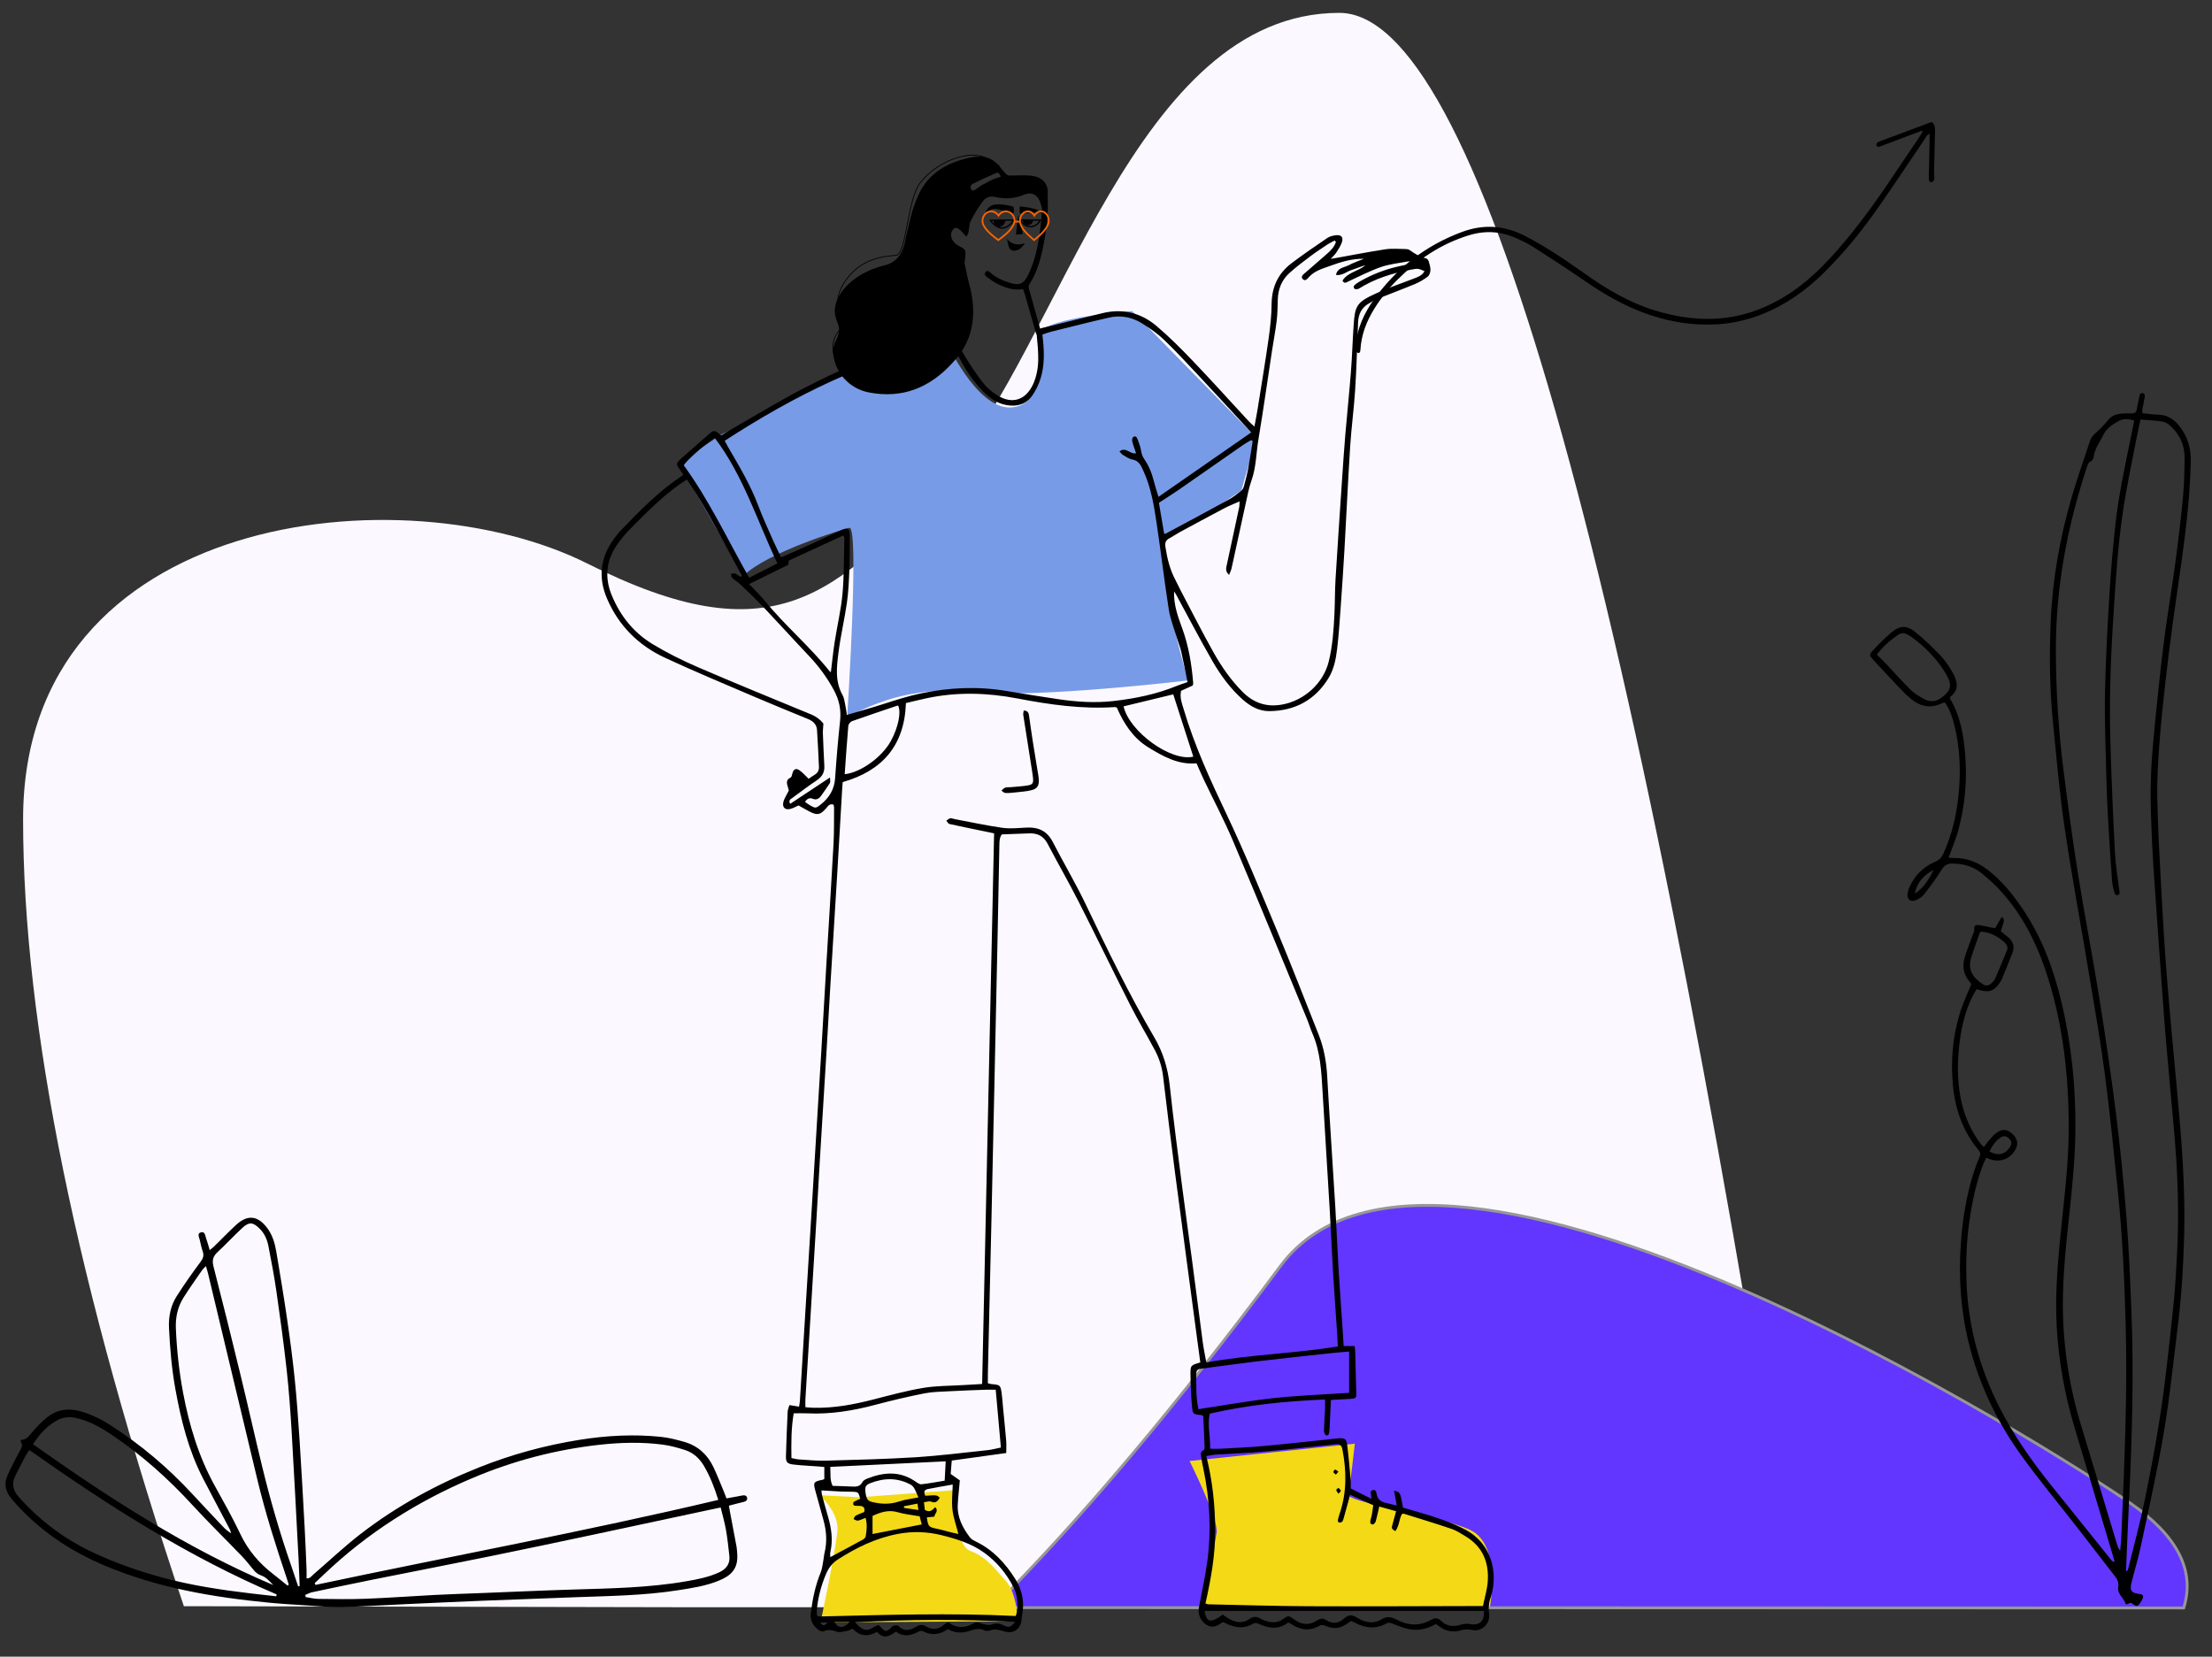 <svg viewBox="192.5 36.704 910 681.637" xmlns="http://www.w3.org/2000/svg" overflow="visible" xmlns:xlink="http://www.w3.org/1999/xlink" width="910px" height="681.637px"><rect x="192.5" y="36.704" width="910" height="681.637" fill="#333333" stroke="none"/><g id="Master/Scenes/Hero" stroke="none" stroke-width="1" fill="none" fill-rule="evenodd"><path d="M470.106,697.986 L931,697.986 C862.04,260.662 799.541,42 743.503,42 C659.447,42 628.675,178.155 582.567,230.738 C536.459,283.322 509.651,306.539 434.263,268.639 C358.876,230.738 202,246.81 202,373.82 C202,458.494 224.046,566.411 268.139,697.572 L470.106,697.986 Z" id="Background" fill="#FBF9FF"/><g id="Rock" transform="translate(540, 318) scale(1.172 1.173)"><g id="Rock/Purple" stroke="none" stroke-width="1" fill="none" fill-rule="evenodd"><path d="M52,324.087 C82.856,293.173 116.523,253.221 153,204.231 C207.716,130.746 426.452,270.234 451.297,287.463 C467.861,298.95 474.103,311.198 470.023,324.208 L52,324.087 Z" id="Path-8" stroke="#979797" fill="#6236FF"/></g></g><g id="Plant" transform="translate(223, 278) scale(1.176 1.17)" fill="#000"><g id="Plant/Foliage Short" stroke="none" stroke-width="1" fill="none" fill-rule="evenodd"><path d="M-14.373,301.669 C12.367,320.679 39.554,338.381 69.677,351.182 C68.42,349.899 67.156,348.409 65.566,347.861 C64.213,347.396 63.435,346.676 62.633,345.684 C61.334,344.074 60.046,342.442 58.617,340.95 C52.873,334.947 46.932,329.126 41.335,322.99 C32.89,313.731 23.635,305.433 13.26,298.41 C9.283,295.719 5.131,293.318 0.323,292.35 C-1.969,291.888 -4.134,292.189 -6.156,293.352 C-9.557,295.308 -12.126,298.092 -14.373,301.669 M70.712,355.126 C70.756,354.907 70.801,354.688 70.845,354.469 C39.91,341.23 11.806,323.176 -15.641,303.695 C-16.126,304.406 -16.579,304.951 -16.903,305.565 C-18.095,307.825 -19.227,310.117 -20.413,312.381 C-21.93,315.277 -21.552,317.768 -19.326,320.262 C-11.933,328.55 -3.261,335.103 6.781,339.803 C14.39,343.363 22.289,346.171 30.388,348.409 C40.733,351.27 51.31,352.864 61.943,354.133 C64.864,354.481 67.789,354.796 70.712,355.126 M74.685,351.398 C74.813,351.267 74.94,351.135 75.067,351.003 C74.858,350.327 74.664,349.648 74.44,348.978 C70.581,337.472 66.917,325.906 64.096,314.095 C58.329,289.954 52.604,265.803 46.856,241.657 C46.665,240.856 46.41,240.071 46.107,239.006 C45.473,239.68 45.043,240.033 44.74,240.474 C42.577,243.633 40.358,246.759 38.316,249.995 C36.217,253.325 35.418,256.999 35.588,260.971 C35.913,268.566 36.718,276.095 38.115,283.565 C40.257,295.01 43.565,306.046 49.221,316.306 C52.304,321.899 55.43,327.486 58.153,333.257 C60.854,338.978 64.754,343.556 69.694,347.371 C71.386,348.677 73.023,350.054 74.685,351.398 M78.357,351.625 C78.534,351.598 78.711,351.57 78.887,351.543 C78.762,348.358 78.674,345.172 78.506,341.989 C77.726,327.142 76.981,312.292 76.103,297.45 C75.669,290.112 75.149,282.771 74.347,275.466 C73.334,266.256 72.071,257.071 70.762,247.898 C70.006,242.605 69,237.345 67.992,232.092 C67.536,229.72 66.608,227.498 64.817,225.754 C62.542,223.538 61.2,223.392 58.86,225.559 C55.871,228.325 53.118,231.347 50.135,234.12 C48.541,235.604 48.205,237.027 48.757,239.178 C51.992,251.79 55.104,264.436 58.158,277.094 C60.762,287.882 63.169,298.718 65.775,309.506 C68.648,321.387 72.032,333.124 76.041,344.678 C76.841,346.983 77.587,349.309 78.357,351.625 M80.869,354.643 C80.91,354.896 80.95,355.149 80.99,355.403 C82.458,355.628 83.924,356.028 85.395,356.045 C90.983,356.106 96.58,356.205 102.163,355.987 C110.222,355.674 118.268,355.062 126.323,354.646 C131.829,354.361 137.341,354.196 142.85,353.979 C153.309,353.566 163.765,353.081 174.227,352.761 C187.643,352.35 201.07,352.145 214.342,349.814 C218.192,349.137 222.025,348.384 225.618,346.713 C228.152,345.535 229.53,343.727 229.206,340.87 C228.864,337.857 228.569,334.831 228.044,331.848 C227.578,329.202 226.823,326.607 226.176,323.907 C225.523,324.034 225.144,324.101 224.767,324.182 C210.798,327.187 196.834,330.215 182.86,333.192 C170.37,335.855 157.881,338.518 145.37,341.078 C131.85,343.845 118.3,346.473 104.772,349.202 C97.574,350.654 90.392,352.18 83.211,353.713 C82.401,353.886 81.648,354.326 80.869,354.643 M84.15,350.499 C84.239,350.708 84.327,350.916 84.415,351.125 C131.342,341.112 178.538,332.373 225.338,321.226 C224.023,316.974 222.504,313.037 220.372,309.36 C218.839,306.715 216.692,304.664 213.775,303.714 C211.209,302.878 208.564,302.139 205.896,301.79 C198.49,300.821 191.045,301.025 183.646,301.856 C168.31,303.579 153.519,307.51 139.327,313.552 C120.036,321.763 102.593,332.856 87.42,347.404 C86.337,348.443 85.24,349.468 84.15,350.499 M228.211,320.696 C229.797,320.409 231.123,320.171 232.448,319.926 C232.841,319.854 233.228,319.738 233.622,319.684 C234.352,319.583 235.137,319.492 235.394,320.424 C235.648,321.352 234.987,321.718 234.251,321.93 C233.484,322.15 232.698,322.305 231.924,322.503 C231.014,322.735 230.107,322.983 229.058,323.262 C229.191,324.057 229.285,324.666 229.399,325.273 C230.18,329.429 230.971,333.584 231.738,337.743 C231.855,338.369 231.857,339.015 231.923,339.65 C232.554,345.708 229.496,347.975 225.552,349.614 C220.939,351.531 216.023,352.254 211.131,353.018 C199.329,354.861 187.412,355.015 175.513,355.447 C164.568,355.846 153.623,356.249 142.68,356.695 C133.733,357.059 124.79,357.481 115.847,357.892 C108.421,358.233 101,358.728 93.572,358.901 C89.596,358.994 85.604,358.589 81.623,358.343 C77.159,358.065 72.69,357.808 68.239,357.377 C48.69,355.482 29.473,352.199 11.19,344.537 C-1.265,339.317 -12.145,332.026 -21.054,321.852 C-21.631,321.191 -22.185,320.502 -22.681,319.779 C-24.268,317.466 -24.377,314.958 -23.255,312.482 C-21.936,309.576 -20.495,306.718 -18.943,303.929 C-18.271,302.722 -17.88,301.687 -18.786,300.585 C-18.618,300.331 -18.531,300.086 -18.444,300.085 C-16.628,300.076 -15.815,298.756 -14.787,297.547 C-13.241,295.731 -11.581,293.971 -9.757,292.441 C-6.262,289.512 -2.243,288.828 2.171,290.056 C5.993,291.118 9.472,292.882 12.769,295.004 C23.38,301.832 32.901,309.958 41.439,319.248 C44.899,323.015 48.404,326.74 51.906,330.468 C52.773,331.391 53.705,332.25 54.926,332.973 C54.775,332.514 54.687,332.023 54.466,331.6 C51.324,325.579 48.113,319.594 45.022,313.548 C39.985,303.698 37.369,293.094 35.422,282.285 C34.145,275.193 33.536,268.037 33.188,260.851 C32.992,256.835 33.729,252.985 35.871,249.597 C38.471,245.486 41.279,241.498 44.169,237.584 C45.068,236.366 45.5,235.365 45.002,233.909 C44.539,232.555 44.248,231.138 43.929,229.737 C43.713,228.794 42.933,227.481 44.409,227.121 C45.831,226.774 45.832,228.339 46.164,229.233 C46.632,230.497 46.954,231.814 47.422,233.387 C48.059,232.857 48.55,232.505 48.977,232.086 C51.541,229.565 54.025,226.958 56.661,224.515 C60.668,220.801 64.292,221.221 67.565,225.642 C69.376,228.087 70.21,230.941 70.705,233.857 C72.055,241.81 73.355,249.772 74.516,257.753 C75.515,264.629 76.432,271.523 77.137,278.433 C77.867,285.584 78.379,292.762 78.844,299.937 C79.511,310.224 80.067,320.519 80.632,330.812 C80.903,335.76 81.092,340.713 81.3,345.665 C81.343,346.689 81.306,347.715 81.306,348.84 C82.614,348.869 83.057,348.004 83.672,347.472 C89.232,342.666 94.566,337.571 100.369,333.079 C112.947,323.342 126.804,315.758 141.564,309.833 C152.949,305.263 164.72,302.038 176.823,300.097 C186.245,298.586 195.744,298.069 205.259,299.055 C208.017,299.34 210.756,300.054 213.432,300.821 C218.152,302.175 221.532,305.246 223.619,309.65 C224.951,312.46 226.063,315.374 227.264,318.245 C227.569,318.977 227.836,319.724 228.211,320.696" id="Fill-1" fill="#000"/></g></g><g id="Plant" transform="translate(976, 278) scale(1.176 1.17)" fill="#000"><g id="Plant/Foliage Mid 2" stroke="none" stroke-width="1" fill="none" fill-rule="evenodd"><path d="M10.219,99.665 C6.739,101.476 4.327,104.103 3.618,108.03 C6.746,105.976 8.559,102.878 10.219,99.665 M29.73,198.687 C32.53,200.34 35.129,199.789 36.737,197.373 C37.646,196.007 37.612,195.164 36.61,194.185 C35.519,193.119 34.552,193.043 33.221,194.07 C31.688,195.253 30.601,196.801 29.73,198.687 M26.673,121.373 C26.487,121.654 26.312,121.829 26.238,122.04 C25.267,124.823 24.224,127.586 23.367,130.405 C22.012,134.868 23.882,137.507 27.388,139.869 C28.361,140.525 29.403,140.43 30.262,139.662 C30.846,139.141 31.44,138.519 31.745,137.817 C33.148,134.611 34.446,131.359 35.788,128.127 C36.249,127.019 35.95,126.084 35.124,125.306 C32.741,123.061 29.99,121.614 26.673,121.373 M-9.681,23.958 C-8.442,25.206 -7.299,26.305 -6.214,27.459 C-3.423,30.43 -0.755,33.524 2.161,36.365 C3.561,37.728 5.327,38.794 7.08,39.697 C8.962,40.667 10.973,40.539 12.762,39.247 C16.307,36.685 16.787,34.684 14.59,30.894 C11.535,25.629 7.318,21.399 2.483,17.76 C1.977,17.379 1.387,17.108 0.826,16.802 C-0.186,16.249 -1.234,16.321 -2.136,16.94 C-4.967,18.884 -7.533,21.119 -9.681,23.958 M77.501,346.227 C77.617,346.236 77.734,346.246 77.85,346.255 C77.987,345.98 78.182,345.72 78.252,345.429 C80.232,337.28 82.448,329.179 84.113,320.966 C86.939,307.03 89.48,293.033 91.184,278.906 C92.303,269.629 93.341,260.339 94.244,251.037 C94.792,245.394 95.082,239.721 95.366,234.056 C95.933,222.783 95.725,211.508 94.985,200.254 C94.439,191.963 93.57,183.693 92.853,175.413 C92.143,167.213 91.363,159.017 90.756,150.809 C89.486,133.595 88.275,116.376 87.114,99.155 C86.705,93.094 86.455,87.02 86.243,80.949 C85.955,72.713 86.13,64.478 86.861,56.269 C87.512,48.948 88.238,41.634 89.019,34.327 C89.673,28.211 90.368,22.098 91.201,16.005 C92.315,7.852 93.667,-0.269 94.752,-8.425 C95.764,-16.025 96.687,-23.644 97.405,-31.276 C97.845,-35.962 97.962,-40.69 97.974,-45.4 C97.985,-49.565 96.38,-53.213 93.377,-56.128 C92.548,-56.934 91.449,-57.749 90.363,-57.945 C87.87,-58.396 85.31,-58.468 82.562,-58.712 C82.125,-56.687 81.703,-54.917 81.365,-53.132 C79.7,-44.343 77.795,-35.589 76.468,-26.748 C74.534,-13.862 73.798,-0.844 72.97,12.155 C72.06,26.445 71.621,40.752 72.033,55.065 C72.402,67.849 72.952,80.629 73.605,93.401 C73.836,97.936 74.581,102.445 75.153,106.958 C75.24,107.645 75.448,108.3 74.615,108.51 C73.778,108.721 73.505,107.995 73.357,107.378 C73.058,106.139 72.711,104.889 72.62,103.626 C72.126,96.774 71.655,89.921 71.273,83.062 C70.966,77.557 70.719,72.044 70.587,66.531 C70.354,56.786 69.946,47.032 70.132,37.292 C70.355,25.71 71.014,14.131 71.703,2.563 C72.183,-5.488 72.888,-13.534 73.753,-21.555 C74.859,-31.811 77.027,-41.897 79.087,-51.993 C79.515,-54.088 79.93,-56.187 80.364,-58.353 C78.511,-58.911 76.64,-59.1 75.264,-58.363 C73.048,-57.179 70.746,-55.749 69.59,-53.362 C68.357,-50.817 66.54,-48.514 66.179,-45.564 C66.112,-45.012 65.702,-44.243 65.249,-44.052 C64.257,-43.632 64.079,-42.822 63.809,-42 C56.995,-21.288 52.99,-0.094 52.955,21.766 C52.933,36.01 53.827,50.212 55.589,64.341 C57.13,76.704 58.782,89.061 60.73,101.366 C63.015,115.799 65.825,130.149 68.124,144.58 C70.298,158.226 72.302,171.903 74.01,185.613 C75.502,197.583 76.678,209.601 77.622,221.626 C78.467,232.381 78.903,243.171 79.345,253.952 C80.301,277.223 79.582,300.477 78.45,323.724 C78.085,331.222 77.815,338.726 77.501,346.227 M83.197,-60.931 C85.133,-60.74 87.021,-60.455 88.917,-60.392 C91.964,-60.288 94.196,-58.83 96.044,-56.544 C99.053,-52.821 100.283,-48.485 100.147,-43.811 C99.992,-38.543 99.693,-33.27 99.203,-28.023 C98.632,-21.901 97.855,-15.796 97.043,-9.7 C96.084,-2.497 94.944,4.683 93.976,11.886 C93.019,19.009 92.108,26.14 91.31,33.282 C90.51,40.429 89.734,47.583 89.211,54.754 C88.74,61.204 88.306,67.686 88.431,74.144 C88.638,84.848 89.228,95.546 89.802,106.239 C90.359,116.612 90.968,126.986 91.792,137.341 C92.869,150.881 94.153,164.405 95.4,177.933 C96.935,194.575 98.247,211.228 97.831,227.963 C97.57,238.513 96.951,249.042 95.667,259.523 C94.501,269.04 93.468,278.574 92.159,288.07 C91.233,294.794 90.084,301.494 88.782,308.155 C86.823,318.185 84.698,328.184 82.528,338.17 C81.629,342.302 80.386,346.356 79.38,350.467 C78.724,353.145 79.385,353.967 82.223,354.325 C83.457,354.481 83.739,354.926 83.265,356.055 C83.081,356.493 82.825,356.908 82.559,357.306 C81.573,358.772 81.215,358.821 79.723,357.756 C79.532,357.619 79.327,357.501 79.151,357.388 C78.616,357.608 78.12,357.812 77.711,357.981 C77.51,357.874 77.394,357.851 77.377,357.797 C76.732,355.717 74.366,354.341 74.754,351.896 C74.98,350.478 74.613,349.381 73.812,348.337 C69.335,342.503 64.86,336.669 60.359,330.855 C53.948,322.576 47.277,314.486 41.148,306.005 C32.46,293.983 26.127,280.76 22.534,266.305 C19.657,254.727 18.866,242.987 19.703,231.099 C20.295,222.695 21.599,214.434 24.11,206.385 C24.728,204.405 25.448,202.449 26.269,200.546 C26.687,199.576 26.512,198.965 25.874,198.193 C20.332,191.499 17.666,183.679 16.903,175.112 C16.142,166.576 16.886,158.173 19.372,149.983 C20.386,146.644 21.928,143.465 23.365,139.876 C23.305,139.789 23.041,139.311 22.697,138.901 C20.485,136.262 20.148,133.264 21.156,130.104 C22.004,127.442 23.047,124.843 23.992,122.211 C24.176,121.701 24.505,121.137 24.422,120.657 C24.168,119.188 25.003,118.936 26.081,119.094 C27.579,119.311 29.053,119.69 30.539,119.986 C30.921,120.061 31.314,120.081 31.737,120.131 C32.505,118.794 33.239,117.52 33.998,116.199 C35.058,117.166 35.058,117.166 33.659,121.233 C34.531,121.947 35.472,122.668 36.358,123.451 C37.947,124.855 38.58,126.627 37.832,128.639 C36.636,131.853 35.298,135.016 34.013,138.197 C33.924,138.418 33.788,138.621 33.663,138.826 C31.491,142.395 29.449,143.111 25.234,141.613 C24.688,142.588 24.06,143.579 23.557,144.631 C21.293,149.365 20.062,154.41 19.375,159.575 C18.454,166.501 18.32,173.439 19.718,180.337 C20.779,185.567 22.764,190.417 25.783,194.829 C26.145,195.356 26.538,195.862 26.945,196.354 C27.142,196.595 27.404,196.782 27.795,197.136 C28.302,196.449 28.727,195.804 29.222,195.218 C29.995,194.306 30.732,193.336 31.633,192.563 C33.884,190.632 35.788,190.678 37.8,192.565 C39.772,194.416 39.956,196.476 38.357,198.776 C36.48,201.477 33.246,202.543 30.126,201.485 C29.679,201.334 29.239,201.162 28.568,200.917 C28.192,201.742 27.796,202.501 27.491,203.296 C24.985,209.825 23.633,216.636 22.657,223.528 C21.726,230.113 21.474,236.74 21.648,243.386 C22.11,260.995 26.875,277.403 35.389,292.775 C39.936,300.983 45.343,308.602 51.179,315.927 C58.203,324.743 65.257,333.536 72.302,342.337 C72.542,342.638 72.815,342.913 73.468,343.064 C73.228,342.137 73.015,341.201 72.742,340.284 C68.347,325.506 63.959,310.727 59.539,295.956 C56.066,284.348 53.935,272.524 53.252,260.406 C52.719,250.946 53.315,241.554 54.176,232.158 C55.467,218.076 57.498,204.047 57.458,189.867 C57.409,172.443 55.548,155.246 50.463,138.508 C47.063,127.313 42.176,116.853 34.424,107.956 C32.181,105.382 29.635,103.024 26.993,100.854 C24.069,98.452 20.533,97.464 16.723,97.447 C14.941,97.439 13.87,98.129 12.906,99.71 C11.08,102.696 8.981,105.527 6.831,108.296 C6.136,109.191 5.009,109.886 3.937,110.327 C2.14,111.066 0.893,110.088 1.057,108.175 C1.131,107.319 1.395,106.441 1.753,105.657 C3.626,101.561 6.648,98.543 10.774,96.786 C12.162,96.195 12.952,95.361 13.544,94.064 C16.426,87.745 18.038,81.093 18.808,74.224 C19.767,65.656 19.517,57.142 17.427,48.74 C16.734,45.956 15.858,43.227 14.128,40.776 C13.724,40.891 13.411,40.93 13.146,41.062 C9.25,43.004 5.648,42.272 2.41,39.661 C0.615,38.214 -0.972,36.497 -2.565,34.818 C-5.371,31.861 -8.111,28.843 -10.876,25.848 C-12.286,24.32 -12.417,23.953 -11,22.427 C-8.94,20.21 -6.791,18.051 -4.483,16.1 C-1.655,13.708 0.771,13.602 3.748,16.01 C6.841,18.511 9.725,21.302 12.475,24.181 C14.112,25.895 15.485,27.926 16.674,29.989 C18.461,33.091 19.359,36.297 15.978,38.856 C15.978,39.243 15.918,39.434 15.987,39.549 C19.532,45.565 20.658,52.22 21.218,59.044 C21.97,68.22 21.153,77.245 18.718,86.111 C18.085,88.416 17.156,90.639 16.352,92.895 C16.088,93.635 15.792,94.362 15.415,95.345 C16.196,95.409 16.788,95.51 17.379,95.499 C21.816,95.421 25.673,96.991 29.118,99.663 C34.042,103.482 37.874,108.282 41.333,113.41 C48.183,123.565 52.262,134.882 55.027,146.695 C58.486,161.471 59.95,176.49 59.773,191.654 C59.664,200.931 58.779,210.16 57.805,219.386 C56.622,230.591 55.333,241.799 55.397,253.095 C55.478,267.497 57.682,281.577 61.865,295.36 C66.063,309.195 70.198,323.049 74.365,336.894 C74.587,337.634 74.836,338.367 75.452,339.058 C75.585,337.347 75.771,335.639 75.844,333.926 C76.913,308.841 78.064,283.757 77.345,258.639 C76.907,243.375 76.225,228.12 74.656,212.925 C73.237,199.177 71.889,185.415 70.109,171.711 C68.608,160.151 66.592,148.655 64.695,137.149 C61.823,119.73 58.591,102.367 56.02,84.905 C54.217,72.663 53.181,60.305 51.946,47.984 C50.763,36.192 50.658,24.357 51.129,12.524 C51.724,-2.399 54.342,-17.011 58.469,-31.339 C60.39,-38.011 62.738,-44.56 64.883,-51.167 C65.237,-52.257 65.852,-53.072 66.742,-53.854 C68.355,-55.268 69.864,-56.838 71.206,-58.512 C72.489,-60.111 74.14,-60.642 76.016,-60.788 C77.21,-60.881 78.413,-60.88 79.613,-60.866 C80.581,-60.856 81.063,-61.283 81.232,-62.234 C81.496,-63.728 81.847,-65.205 82.15,-66.69 C82.28,-67.328 82.371,-68.099 83.225,-67.99 C84.249,-67.86 84.083,-66.964 83.977,-66.282 C83.768,-64.941 83.446,-63.619 83.206,-62.283 C83.139,-61.908 83.197,-61.511 83.197,-60.931" id="Fill-1" fill="#000"/></g></g><g id="Object" transform="translate(729, 44) scale(1 1)" fill="#000"><g id="Object/Arrow Up" stroke="none" stroke-width="1" fill="none" fill-rule="evenodd"><path d="M254.15,46.498 C252.603,47.072 251.054,47.642 249.509,48.223 C245.398,49.769 241.289,51.32 237.179,52.871 C236.956,52.955 236.727,53.145 236.518,53.124 C236.156,53.086 235.559,52.99 235.504,52.795 C235.395,52.403 235.45,51.823 235.688,51.516 C235.952,51.175 236.479,51.004 236.921,50.838 C243.872,48.224 250.826,45.621 257.782,43.024 C257.918,42.974 258.089,43.018 258.389,43.018 C259.538,43.998 259.575,45.441 259.546,46.864 C259.428,52.538 259.265,58.21 259.144,63.884 C259.128,64.676 259.379,65.492 259.259,66.258 C259.178,66.769 258.741,67.499 258.315,67.622 C257.438,67.875 257.06,67.173 257.004,66.358 C256.971,65.881 256.977,65.399 256.988,64.92 C257.097,60.206 257.215,55.492 257.321,50.777 C257.342,49.838 257.325,48.897 257.325,47.758 C256.19,48.097 255.935,49.009 255.485,49.672 C249.061,59.125 242.774,68.673 236.22,78.035 C229.52,87.607 222.191,96.691 213.853,104.917 C206.378,112.293 197.95,118.246 188.118,122.108 C178.626,125.837 168.811,126.946 158.703,125.898 C143.005,124.272 129.296,117.769 116.47,108.951 C109.165,103.93 101.72,99.105 94.267,94.304 C92.13,92.927 89.779,91.855 87.461,90.787 C81.099,87.855 74.553,87.444 67.84,89.5 C56.332,93.024 46.678,99.522 38.238,107.949 C34.664,111.519 31.532,115.455 28.863,119.756 C25.653,124.93 23.533,130.464 23.161,136.593 C23.119,137.273 23.006,138.05 22.213,137.928 C21.764,137.858 21.215,137.162 21.081,136.65 C20.906,135.991 21.058,135.229 21.142,134.521 C21.947,127.684 24.672,121.6 28.634,116.062 C37.91,103.102 49.939,93.713 64.935,88.145 C73.862,84.83 82.449,85.429 90.88,89.776 C99.573,94.261 107.624,99.744 115.585,105.382 C124.358,111.597 133.532,117.066 143.878,120.305 C153.599,123.349 163.503,124.722 173.675,123.422 C182.541,122.288 190.651,119.085 198.224,114.405 C205.922,109.647 212.36,103.455 218.353,96.765 C228.673,85.243 237.42,72.543 245.952,59.686 C248.338,56.092 250.78,52.534 253.186,48.953 C253.628,48.296 254.02,47.606 254.435,46.932 C254.34,46.787 254.245,46.643 254.15,46.498" id="Fill-1" fill="#000"/></g></g><g transform="translate(440, 103) scale(1.271 1.269)" id="Master/Character/Standing Pose"><g id="Master/Character/Standing Pose" stroke="none" stroke-width="1" fill="none" fill-rule="evenodd"><g id="Standing Body" transform="translate(0, 23) scale(1 1)"><g id="Standing Body/Pointing Color" stroke="none" stroke-width="1" fill="none" fill-rule="evenodd"><g id="Group-18"><g id="Group-7" transform="translate(24, 25.347)"><path d="M87.29,9.591 C87.29,9.591 51.519,19.137 43.337,25.277 C33.303,32.806 15.134,40.038 15.134,40.038 L0.835,49.577 C0.835,49.577 13.284,70.595 21.776,86.232 C29.459,78.398 54.987,70.754 56.202,70.546 C59.454,69.986 55.569,130.542 55.569,130.542 C55.254,134.421 67.994,120.593 97.908,123.782 C117.23,125.842 165.93,120.012 165.93,120.012 C165.93,120.012 163.704,114.03 159.903,96.433 C159.849,96.179 156.078,75.162 158.069,72.403 C165.434,72.857 174.148,64.049 183.08,58.486 C185.975,47.275 188.579,41.993 188.579,41.993 L147.718,0.27 C147.718,0.27 120.075,2.112 117.26,7.743 C119.441,14.085 119.316,31.269 108.237,31.533 C97.158,31.799 87.29,9.591 87.29,9.591" id="Fill-1" fill="#779BE7"/><path d="M166.305,373.114 C166.305,373.114 175.846,392.231 175.055,396.455 C174.264,400.678 170.323,420.387 170.323,420.387 L263.519,420.387 C263.519,420.387 267.457,400.202 257.039,395.415 C246.622,390.629 217.183,386.533 217.703,383.999 C218.225,381.465 219.801,367.495 219.801,367.495 L166.305,373.114 Z" id="Fill-3" fill="#F4D916"/><path d="M46.853,425.444 C46.853,425.444 51.29,404.809 52.289,396.173 C53.054,389.547 46.444,384.189 46.444,384.189 L59.362,384.87 L90.991,382.506 C90.991,382.506 89.605,399.995 95.319,402.249 C101.033,404.504 103.328,408.241 106.581,411.701 C110.641,416.017 110.641,425.063 110.641,425.063 L46.853,425.444 Z" id="Fill-5" fill="#F4D916"/></g><g id="Group-17" transform="translate(0, 0.347)" fill="#000"><path d="M70.743,450.494 C71.822,451.669 71.822,451.669 73.147,450.494 L70.743,450.494 Z M75.406,450.349 C76.558,452.458 78.355,452.422 80.225,450.349 L75.406,450.349 Z M97.871,412.778 C97.868,412.959 97.864,413.139 97.861,413.318 C99.326,413.534 100.793,413.749 102.537,414.005 C102.415,413.128 102.338,412.585 102.246,411.924 C100.638,412.238 99.254,412.509 97.871,412.778 L97.871,412.778 Z M102.936,416.043 C100.409,415.589 98.079,415.374 95.877,414.725 C92.859,413.838 90.263,414.719 87.692,415.92 L87.692,421.783 C93.022,420.744 98.237,419.728 103.626,418.679 C103.436,417.958 103.201,417.056 102.936,416.043 L102.936,416.043 Z M133.823,450.272 C116.385,449.386 99.257,449.477 82.028,450.401 C82.864,451.344 83.719,452.187 84.745,452.658 C86.63,453.521 87.941,451.597 89.704,451.313 C90.043,451.667 90.358,452.015 90.692,452.343 C91.791,453.417 92.184,453.451 93.323,452.537 C93.695,452.237 93.972,451.714 94.38,451.59 C94.922,451.426 95.817,451.301 96.102,451.598 C98.046,453.632 100.007,452.949 101.957,451.762 C103.044,451.098 103.936,451.134 105.056,451.768 C107.043,452.893 109.016,452.782 110.805,451.185 C111.197,450.835 111.722,450.632 112.181,450.362 C114.876,452.436 117.597,452.339 120.326,450.783 C121.201,450.285 121.889,450.455 122.787,450.752 C123.877,451.112 125.227,451.46 126.234,451.122 C127.758,450.611 128.924,450.763 130.302,451.47 C131.845,452.262 132.564,451.936 133.823,450.272 L133.823,450.272 Z M102.543,409.925 C101.984,408.676 101.653,407.785 101.194,406.968 C100.938,406.513 100.532,406.059 100.082,405.81 C95.784,403.437 91.35,403.579 86.909,405.319 C85.404,405.909 85.174,406.621 85.424,408.415 C85.728,410.584 86.177,411.096 87.825,411.47 C90.677,412.119 93.454,412.19 96.299,411.235 C98.239,410.585 100.326,410.373 102.543,409.925 L102.543,409.925 Z M113.647,405.741 C110.969,406.223 108.249,406.668 105.549,407.219 C104.206,407.492 104.335,408.413 104.74,409.383 C108.501,409.144 108.501,409.144 109.456,410.04 C108.79,411.08 108.172,411.957 106.629,411.287 C106.067,411.044 105.258,411.376 104.341,411.468 C104.451,412.473 104.541,413.303 104.612,413.939 C106.213,414.992 107.097,413.992 107.99,413.064 C109.21,414.439 107.743,415.144 107.719,416.135 C107.191,416.193 106.802,416.238 106.413,416.278 C106.031,416.317 105.65,416.351 105.263,416.388 C105.672,419.36 105.882,419.546 108.46,420.069 C110.017,420.386 111.544,420.857 113.091,421.241 C113.913,421.445 114.746,421.612 115.486,421.776 C114.788,419.038 113.847,416.476 113.547,413.843 C113.248,411.202 113.588,408.488 113.647,405.741 L113.647,405.741 Z M111.374,398.22 C98.817,398.825 86.507,399.42 74.013,400.022 C74.168,402.167 73.79,404.15 74.766,406.177 C76.853,406.247 78.921,406.282 80.986,406.397 C82.394,406.475 83.642,406.438 84.427,404.938 C84.689,404.435 85.371,404.055 85.945,403.826 C91.334,401.684 96.621,401.266 101.665,404.828 C102.222,405.221 102.95,405.723 103.54,405.656 C106.047,405.375 108.531,404.899 111.04,404.491 C111.159,402.251 111.26,400.35 111.374,398.22 L111.374,398.22 Z M71.15,407.647 C71.222,408.263 71.219,408.732 71.338,409.169 C71.962,411.478 72.594,413.787 73.264,416.084 C74.377,419.888 74.942,423.716 74.031,427.656 C73.918,428.143 74.016,428.68 74.016,429.287 C77.709,427.305 81.212,425.442 84.686,423.529 C85.05,423.329 85.428,422.853 85.492,422.457 C85.791,420.584 86.034,418.692 85.43,416.535 C84.531,416.88 83.76,417.291 82.939,417.443 C82.523,417.52 82.022,417.132 81.558,416.954 C81.772,416.578 81.892,416.034 82.216,415.858 C83.112,415.368 84.094,415.032 84.995,414.654 C85.325,413.331 84.79,412.742 83.594,412.669 C83.046,412.635 82.489,412.679 81.945,412.609 C81.755,412.585 81.472,412.346 81.448,412.174 C81.41,411.899 81.462,411.442 81.636,411.34 C82.302,410.951 83.034,410.675 83.725,410.362 C83.081,408.167 83.081,408.152 81.272,408.085 C79.995,408.038 78.716,408.071 77.439,408.013 C75.388,407.918 73.341,407.777 71.15,407.647 L71.15,407.647 Z M78.68,175.436 C83.986,174.849 90.796,169.836 93.606,164.69 C96.001,160.307 97.056,155.319 95.956,153.122 C91.001,154.806 86.013,156.466 81.061,158.232 C80.528,158.423 79.897,159.205 79.849,159.76 C79.397,164.906 79.064,170.062 78.68,175.436 L78.68,175.436 Z M168.942,153.435 C170.821,161.668 184.321,171.44 191.517,169.74 C189.341,162.969 187.167,156.198 185.026,149.541 C179.713,150.828 174.327,152.132 168.942,153.435 L168.942,153.435 Z M201.052,447.902 C201.679,448.341 202.232,448.786 202.839,449.14 C205.04,450.429 207.368,450.963 209.588,449.39 C210.916,448.45 211.996,448.443 213.308,449.23 C213.982,449.635 214.763,449.896 215.526,450.114 C217.294,450.621 218.964,450.5 220.541,449.381 C222.328,448.109 222.363,448.157 224.202,449.502 C226.635,451.279 229.036,451.464 231.53,449.83 C232.627,449.112 233.504,449.027 234.583,449.728 C236.601,451.039 238.614,450.766 240.299,449.207 C241.727,447.885 242.886,447.867 244.507,448.908 C246.986,450.498 249.814,451.033 252.451,449.452 C254.25,448.373 255.612,448.642 257.291,449.533 C260.971,451.484 264.767,451.749 268.49,449.603 C269.707,448.901 270.644,448.905 271.68,449.919 C273.522,451.722 275.693,451.955 278.118,451.191 C279.055,450.897 280.156,450.805 281.116,450.979 C284.092,451.521 285.721,450.171 285.616,446.72 L195.173,446.72 C195.719,450.452 197.114,450.808 201.052,447.902 L201.052,447.902 Z M210.743,67.374 C210.55,67.297 210.358,67.219 210.167,67.141 C209.357,67.629 208.514,68.071 207.74,68.61 C200.73,73.491 193.742,78.402 186.724,83.272 C184.707,84.673 182.617,85.971 180.38,87.434 C180.923,90.643 181.501,94.056 182.07,97.402 C182.407,97.429 182.505,97.468 182.564,97.435 C189.31,93.807 196.073,90.207 202.786,86.515 C204.314,85.676 205.712,84.577 207.081,83.485 C207.524,83.131 207.798,82.451 207.953,81.868 C208.469,79.943 208.971,78.009 209.334,76.051 C209.869,73.171 210.279,70.267 210.743,67.374 L210.743,67.374 Z M56.895,107.081 C50.337,93.25 45.877,78.625 36.599,66.366 C32.769,69.015 27.683,73.546 26.584,75.269 C34.855,86.652 40.792,99.415 47.761,111.731 C50.846,110.161 53.681,108.718 56.895,107.081 L56.895,107.081 Z M193.168,381.309 C201.456,380.064 209.457,378.597 217.522,377.724 C225.66,376.844 233.862,376.555 241.948,376.012 L241.948,362.624 C239.74,362.819 237.835,362.955 235.939,363.162 C228.088,364.017 220.232,364.843 212.389,365.779 C206.214,366.516 200.054,367.407 193.887,368.208 C192.921,368.333 192.472,368.817 192.469,369.773 C192.447,373.589 192.355,377.408 193.168,381.309 L193.168,381.309 Z M74.21,142.284 C74.626,138.921 74.948,135.678 75.448,132.462 C76.255,127.263 77.504,122.109 77.972,116.884 C78.51,110.854 78.406,104.768 78.562,98.706 C78.567,98.517 78.368,98.324 78.206,98.026 C72.302,100.754 66.459,103.453 60.554,106.181 C60.52,106.64 60.483,107.167 60.458,107.514 C56.135,109.644 51.977,111.692 47.73,113.786 C49.507,115.664 51.267,117.302 52.767,119.15 C59.349,127.265 67.419,134.011 73.915,142.201 C73.953,142.249 74.056,142.244 74.21,142.284 L74.21,142.284 Z M127.558,374.999 C126.171,374.999 125.222,374.968 124.275,375.004 C120.361,375.153 116.444,375.283 112.532,375.498 C109.82,375.646 107.064,375.668 104.418,376.196 C99.1,377.258 93.811,378.503 88.57,379.898 C81.343,381.824 74.052,383.017 66.549,382.661 C65.136,382.594 63.718,382.651 62.176,382.651 C61.35,387.475 61.361,392.229 61.444,397.167 C62.376,397.338 63.139,397.559 63.913,397.606 C66.782,397.781 69.662,398.083 72.528,398.003 C82.195,397.733 91.873,397.508 101.522,396.902 C109.331,396.413 117.109,395.422 124.894,394.599 C126.361,394.444 127.8,394.035 129.233,393.747 C128.667,387.393 128.13,381.384 127.558,374.999 L127.558,374.999 Z M134.036,448.368 C134.24,447.602 134.537,446.946 134.572,446.276 C134.702,443.773 134.465,441.285 133.308,439.031 C131.012,434.558 127.865,430.744 123.778,427.804 C119.692,424.864 114.969,423.397 110.129,422.186 C105.389,421.002 100.668,420.851 95.888,421.754 C88.779,423.097 82.419,426.199 76.4,430.083 C74.605,431.242 73.385,432.932 72.573,434.891 C71.001,438.68 69.963,442.607 69.645,446.707 C69.606,447.231 69.686,447.765 69.71,448.272 C70.097,448.392 70.32,448.526 70.543,448.521 C91.635,448.038 112.727,447.309 134.036,448.368 L134.036,448.368 Z M71.784,159.002 C71.716,160.253 71.587,161.256 71.621,162.253 C71.746,165.764 71.915,169.273 72.091,172.782 C72.192,174.807 71.385,176.244 69.677,177.389 C66.957,179.21 64.35,181.2 61.712,183.14 C61.193,183.522 60.383,183.837 61.029,185.044 C65.257,182.239 69.397,179.492 73.927,176.488 C73.927,177.448 74.09,177.974 73.897,178.276 C73.004,179.691 72.017,181.05 71.05,182.418 C70.389,183.349 69.531,183.89 68.379,183.408 C67.276,182.949 66.549,183.375 65.808,184.377 C66.395,184.787 66.941,185.239 67.549,185.579 C69.246,186.528 69.371,186.497 70.939,185.245 C73.692,183.05 75.338,180.329 75.582,176.697 C75.999,170.481 76.525,164.269 77.192,158.076 C77.576,154.506 76.864,151.285 75.18,148.169 C73.001,144.133 70.329,140.484 67.177,137.149 C62.234,131.924 57.417,126.58 52.475,121.354 C50.063,118.803 47.514,116.378 44.974,113.95 C44.114,113.128 43.048,112.521 42.169,111.714 C41.911,111.476 41.975,110.89 41.892,110.463 C42.316,110.412 42.804,110.202 43.148,110.344 C43.813,110.616 44.397,111.087 45.014,111.475 C45.144,111.341 45.275,111.206 45.404,111.07 C39.642,100.648 34.453,89.9 27.616,79.896 C26.762,80.454 26.09,80.865 25.445,81.316 C19.386,85.56 14.261,90.848 9.089,96.074 C7.636,97.543 6.316,99.175 5.119,100.861 C1.446,106.033 0.887,111.642 3.293,117.461 C6.024,124.062 10.348,129.518 16.451,133.22 C21.145,136.067 26.11,138.547 31.154,140.727 C43.319,145.989 55.593,150.997 67.844,156.06 C69.531,156.758 70.847,157.808 71.784,159.002 L71.784,159.002 Z M238.458,417.968 C238.398,417.706 238.263,417.463 238.308,417.261 C238.464,416.562 238.649,415.866 238.881,415.189 C241.236,408.334 241.129,401.385 239.781,394.362 C239.534,393.068 238.929,392.55 237.681,392.668 C237.125,392.721 236.571,392.801 236.016,392.858 C228.784,393.61 221.56,394.443 214.317,395.081 C209.143,395.536 203.944,395.714 198.758,396.048 C197.839,396.107 196.929,396.327 195.722,396.519 C197.744,404.556 198.565,412.483 198.606,420.479 C198.648,428.556 197.213,436.472 195.439,444.329 C195.963,444.468 196.189,444.576 196.417,444.581 C207.127,444.804 217.837,445.152 228.547,445.202 C246.38,445.284 264.214,445.173 282.048,445.143 C283.067,445.142 284.087,445.143 285.267,445.143 C285.839,442.311 286.642,439.758 286.822,437.16 C287.252,430.969 285.168,425.845 279.627,422.523 C278.188,421.662 276.762,420.687 275.195,420.155 C270.062,418.407 264.868,416.835 259.692,415.214 C259.5,415.154 259.247,415.286 259.002,415.333 C258.103,417.107 258.175,419.251 256.882,420.856 C255.655,420.013 255.639,420.009 255.941,418.855 C256.317,417.422 256.719,415.995 257.156,414.396 C255.194,413.849 253.534,413.387 251.696,412.875 C251.304,414.601 251.004,416.157 250.57,417.674 C250.45,418.092 249.929,418.698 249.597,418.693 C248.728,418.682 248.722,417.934 248.859,417.269 C248.971,416.723 249.195,416.197 249.292,415.649 C249.482,414.584 249.619,413.508 249.775,412.448 C247.132,411.257 244.75,410.183 242.244,409.055 C242.085,409.7 241.982,410.155 241.859,410.603 C241.292,412.681 240.732,414.762 240.138,416.831 C239.911,417.622 239.575,418.358 238.458,417.968 L238.458,417.968 Z M237.672,2.859 C237.532,2.707 237.393,2.554 237.256,2.401 C236.51,2.807 235.728,3.16 235.024,3.627 C233.161,4.862 231.281,6.084 229.498,7.43 C227.145,9.203 224.774,10.975 222.602,12.957 C220.138,15.205 218.956,18.136 218.862,21.502 C218.798,23.811 218.778,26.134 218.502,28.423 C218.112,31.669 217.487,34.887 216.994,38.121 C215.529,47.747 214.179,57.39 212.579,66.993 C211.846,71.391 211.875,75.922 210.35,80.191 C209.894,81.464 209.543,82.783 209.252,84.104 C207.454,92.294 205.692,100.491 203.897,108.681 C203.76,109.309 203.448,109.9 203.105,110.808 C201.72,109.582 202.171,108.45 202.385,107.437 C203.685,101.269 205.036,95.111 206.351,88.945 C206.469,88.394 206.438,87.812 206.494,86.977 C204.644,87.802 203.081,88.397 201.611,89.173 C196.736,91.744 191.891,94.37 187.048,96.999 C185.925,97.607 184.882,98.363 183.752,98.954 C182.578,99.568 182.292,100.425 182.484,101.705 C183.059,105.516 183.969,109.208 185.814,112.627 C186.345,113.61 186.784,114.642 187.304,115.632 C190.91,122.486 194.391,129.41 198.185,136.159 C200.727,140.682 203.719,144.952 207.399,148.675 C210.888,152.204 214.95,153.729 219.993,152.898 C227.287,151.696 233.611,146.029 235.367,138.851 C236.608,133.772 236.953,128.597 237.201,123.41 C237.38,119.659 237.326,115.894 237.554,112.147 C238.214,101.305 238.953,90.467 239.68,79.629 C240.002,74.849 240.321,70.07 240.722,65.299 C241.292,58.54 242.005,51.793 242.53,45.032 C242.921,40.016 243.061,34.983 243.404,29.964 C243.841,23.537 244.325,22.417 250.726,19.515 C254.716,17.707 258.878,16.274 262.974,14.705 C264.305,14.195 265.618,13.709 266.351,12.322 C264.252,11.409 264.156,11.439 262.113,11.823 C256.106,12.951 250.331,14.69 245.107,17.995 C244.745,18.224 243.881,18.252 243.666,18.007 C243.118,17.384 243.641,16.845 244.196,16.455 C244.653,16.135 245.121,15.825 245.607,15.55 C249.524,13.333 253.679,11.725 258.075,10.754 C259.68,10.4 261.286,10.05 262.889,9.697 C262.875,9.538 262.858,9.38 262.842,9.222 C262.079,9.222 261.293,9.104 260.555,9.242 C257.735,9.768 254.823,10.079 252.143,11.028 C248.55,12.301 245.131,14.069 241.661,15.678 C240.994,15.986 240.44,16.536 239.798,15.401 C241.531,12.675 244.933,12.354 247.244,10.416 C245.633,10.852 244.124,11.525 242.559,12.028 C241.024,12.521 239.742,13.846 237.696,13.548 C238.194,11.137 240.392,11.181 241.844,10.392 C243.394,9.549 245.103,8.995 246.744,8.315 C244.745,8.288 242.851,8.543 241.002,8.988 C239.3,9.398 237.619,9.94 235.978,10.555 C233.531,11.473 230.929,12.105 229.04,14.144 C228.488,14.738 227.732,15.816 226.907,14.86 C226.141,13.973 227.242,13.3 227.865,12.746 C230.137,10.729 232.448,8.759 234.732,6.757 C235.986,5.658 237.161,4.492 237.672,2.859 L237.672,2.859 Z M142.667,32.896 C142.75,33.676 142.831,34.377 142.898,35.08 C143.281,39.084 143.3,43.095 142.13,46.964 C141.538,48.917 140.635,50.851 139.5,52.545 C137.895,54.934 135.538,56.069 132.514,55.916 C128.804,55.726 126.019,53.88 123.546,51.392 C119.316,47.138 116.365,42.034 113.918,36.609 C113.6,35.904 113.239,35.219 113.022,34.777 C86.35,40.772 62.525,52.548 39.833,67.334 C40.319,68.222 40.678,68.915 41.071,69.59 C44.6,75.667 48.203,81.696 50.685,88.325 C52.141,92.21 53.901,95.981 55.569,99.785 C56.355,101.577 57.246,103.323 58.105,105.123 C61.742,103.51 65.103,102.049 68.438,100.531 C71.49,99.143 74.495,97.647 77.559,96.289 C79.701,95.34 80.314,95.759 80.317,98.112 C80.32,101.868 80.331,105.628 80.18,109.38 C80.038,112.888 79.885,116.415 79.388,119.884 C78.633,125.176 77.382,130.4 76.706,135.701 C76.103,140.411 75.445,145.22 77.965,149.727 C78.492,150.672 78.623,151.853 78.856,152.942 C79.084,154.007 79.21,155.093 79.388,156.208 C83.448,155.003 87.353,153.92 91.207,152.678 C95.224,151.384 99.227,150.097 103.371,149.226 C112.543,147.301 121.73,146.896 130.993,148.436 C136.662,149.379 142.335,150.315 148.024,151.14 C153.814,151.979 159.665,152.377 165.48,151.727 C172.549,150.937 179.518,149.535 186.151,146.807 C187.23,146.364 188.349,146.021 189.643,145.563 C188.947,142.146 188.353,138.94 187.621,135.766 C187.248,134.145 186.593,132.592 186.117,130.992 C185.231,128.01 184.055,125.067 183.581,122.018 C182.138,112.793 181.056,103.513 179.674,94.278 C178.788,88.359 177.851,82.428 175.286,76.917 C174.536,75.308 173.897,73.76 171.792,73.397 C170.736,73.215 169.752,72.506 168.786,71.947 C168.357,71.7 168.054,71.237 167.601,70.779 C169.686,69.131 170.986,71.785 172.99,71.374 C172.542,70.019 172.062,68.777 171.748,67.495 C171.639,67.06 171.791,66.283 172.096,66.082 C172.833,65.601 173.268,66.236 173.494,66.87 C173.897,67.995 174.375,69.121 174.555,70.289 C174.73,71.422 175.03,72.402 175.692,73.361 C177.107,75.41 178.052,77.687 178.659,80.114 C179.079,81.795 179.631,83.444 180.242,85.504 C190.387,78.448 200.256,71.585 210.258,64.629 C209.284,63.563 208.377,62.563 207.462,61.573 C202.635,56.349 197.829,51.104 192.966,45.914 C189.361,42.066 185.792,38.171 181.982,34.529 C179.869,32.509 177.4,30.803 174.91,29.248 C171.68,27.233 168.037,26.523 164.302,27.372 C157.924,28.82 151.589,30.453 145.243,32.031 C144.409,32.238 143.607,32.576 142.667,32.896 L142.667,32.896 Z M127.038,194.61 C125.766,194.345 124.907,194.164 124.049,193.986 C120.221,193.191 116.385,192.423 112.57,191.567 C112.178,191.479 111.903,190.873 111.575,190.508 C111.992,190.233 112.379,189.82 112.834,189.726 C113.263,189.638 113.761,189.891 114.231,189.979 C119.406,190.95 124.558,192.085 129.767,192.816 C132.341,193.178 135.024,192.856 137.653,192.733 C141.45,192.555 144.23,193.894 146.038,197.42 C149.501,204.172 153.403,210.71 156.663,217.555 C163.643,232.205 170.713,246.8 178.922,260.813 C181.752,265.644 183.296,270.832 183.895,276.428 C185.071,287.389 186.518,298.32 187.915,309.255 C188.905,317.016 190.018,324.763 191.042,332.519 C192.236,341.545 193.374,350.578 194.577,359.601 C194.857,361.706 195.304,363.788 195.721,366.149 C209.957,363.609 224.188,363.265 238.297,360.974 C238.214,359.39 238.163,358.041 238.073,356.694 C237.637,350.155 237.149,343.618 236.757,337.076 C236.357,330.373 236.083,323.662 235.689,316.959 C234.934,304.111 234.109,291.267 233.359,278.42 C232.982,271.948 232.681,265.479 230.043,259.4 C229.376,257.864 228.905,256.243 228.266,254.694 C220.335,235.498 212.484,216.267 204.395,197.139 C201.506,190.302 198.018,183.719 194.826,177.009 C194.041,175.356 193.345,173.662 192.571,171.908 C186.554,172.423 181.643,169.613 176.889,166.682 C171.975,163.652 168.963,158.903 166.758,153.815 C166.393,153.733 166.236,153.659 166.084,153.669 C155.46,154.372 145.031,152.883 134.648,150.886 C124.809,148.994 114.968,148.699 105.124,150.821 C102.892,151.303 100.678,151.856 98.496,152.367 C98.032,166.237 90.784,174.348 78.025,177.989 C77.96,178.89 77.895,179.68 77.849,180.471 C77.319,189.566 76.805,198.663 76.258,207.759 C75.522,219.964 74.754,232.168 74.014,244.373 C73.624,250.835 73.278,257.3 72.888,263.763 C72.159,275.808 71.404,287.852 70.678,299.898 C70.273,306.6 69.922,313.306 69.519,320.008 C68.793,332.055 68.05,344.099 67.309,356.145 C66.864,363.405 66.403,370.664 65.966,377.924 C65.913,378.779 65.957,379.64 65.957,380.671 C66.874,380.738 67.65,380.824 68.427,380.847 C75.123,381.034 81.614,379.798 88.064,378.138 C93.395,376.766 98.728,375.311 104.147,374.404 C108.38,373.695 112.745,373.767 117.052,373.499 C119.019,373.377 120.987,373.271 123.165,373.145 C124.459,313.506 125.746,254.142 127.038,194.61 L127.038,194.61 Z M125.017,372.897 C125.487,373.015 125.779,373.132 126.082,373.161 C129.073,373.451 129.101,373.443 129.504,376.306 C129.702,377.73 129.775,379.171 129.913,380.603 C130.263,384.258 130.645,387.909 130.952,391.567 C131.055,392.812 130.969,394.073 130.969,395.522 C124.983,396.351 119.24,397.147 113.334,397.967 C113.213,399.456 113.099,400.869 112.983,402.308 C114.082,403.086 115.108,403.809 115.945,404.401 C115.703,407.155 115.412,409.674 115.275,412.199 C115.05,416.346 116.852,419.794 119.281,422.962 C119.692,423.498 120.394,423.865 121.028,424.169 C126.638,426.855 130.662,431.21 133.897,436.379 C136.198,440.056 136.956,444.048 136.053,448.323 C135.988,448.632 135.952,448.951 135.938,449.266 C135.805,452.421 133.496,454.281 130.505,453.403 C128.874,452.925 127.365,452.403 125.668,453.059 C125.183,453.247 124.471,453.264 124.017,453.042 C122.103,452.102 120.403,452.817 118.561,453.355 C116.385,453.992 114.132,453.8 112.075,452.647 C109.505,454.391 106.856,454.792 104.109,453.365 C103.183,452.883 102.594,453.472 101.9,453.787 C99.668,454.806 97.468,455.148 95.273,453.425 C93.275,454.869 91.227,456.058 89.162,453.502 C86.245,455.14 83.582,455.026 81.251,452.479 C80.594,452.748 80.037,453.089 79.439,453.197 C78.356,453.391 77.121,453.811 76.184,453.478 C74.707,452.954 73.436,452.624 71.93,453.318 C71.495,453.518 70.626,453.21 70.172,452.857 C68.447,451.518 67.418,449.836 67.701,447.49 C68.254,442.948 69.157,438.513 70.903,434.253 C71.406,433.024 71.519,431.633 71.778,430.309 C71.93,429.53 71.957,428.723 72.145,427.957 C73.053,424.284 72.775,420.669 71.751,417.067 C70.877,413.994 70.044,410.91 69.2,407.829 C68.434,405.037 68.597,404.794 71.517,404.202 C71.666,404.172 71.802,404.08 72.085,403.954 L72.085,400.051 C71.335,399.985 70.65,399.918 69.965,399.867 C67.335,399.671 64.697,399.568 62.083,399.258 C60.039,399.015 59.614,398.498 59.666,396.444 C59.791,391.654 59.998,386.867 60.222,382.081 C60.255,381.413 60.574,380.758 60.791,379.983 C61.926,380.17 62.839,380.319 63.913,380.495 C64.013,379.798 64.147,379.194 64.186,378.585 C64.65,371.089 65.097,363.591 65.555,356.094 C66.276,344.366 67.007,332.64 67.728,320.912 C68.082,315.168 68.424,309.424 68.772,303.68 C69.558,290.757 70.353,277.835 71.127,264.911 C71.657,256.055 72.147,247.196 72.672,238.339 C73.469,224.935 74.32,211.534 75.058,198.127 C75.278,194.144 75.2,190.145 75.242,186.154 C75.245,185.858 75.117,185.56 75.055,185.294 C73.737,184.862 73.252,185.832 72.642,186.519 C70.769,188.635 69.808,188.841 67.275,187.532 C66.073,186.911 64.909,186.212 63.746,185.557 C62.88,185.945 62.106,186.39 61.275,186.642 C59.566,187.16 58.459,186.353 58.791,184.629 C59.031,183.39 59.849,182.265 60.596,180.702 C60.544,180.515 60.373,179.819 60.161,179.136 C59.819,178.019 59.88,177.136 61.13,176.555 C61.471,176.395 61.627,175.701 61.742,175.222 C62.084,173.777 62.938,173.334 64.129,174.217 C65.138,174.966 65.983,175.94 67.007,176.917 C67.671,176.469 68.297,176.004 68.963,175.605 C69.959,175.011 70.403,174.157 70.344,173.012 C70.141,169.025 70.004,165.033 69.719,161.053 C69.594,159.311 68.448,158.216 66.847,157.556 C61.089,155.182 55.313,152.841 49.592,150.382 C39.833,146.188 30.015,142.112 20.396,137.618 C11.852,133.626 5.473,127.219 1.736,118.459 C-1.119,111.768 -0.471,105.347 3.817,99.387 C4.562,98.35 5.324,97.307 6.208,96.39 C12.264,90.119 18.317,83.843 25.619,78.959 C25.878,78.786 26.093,78.552 26.424,78.263 C26.041,77.709 25.698,77.197 25.341,76.696 C24.055,74.892 24.018,74.651 25.727,73.11 C28.872,70.273 32.093,67.521 35.272,64.723 C35.971,64.107 36.654,63.978 37.41,64.598 C37.778,64.898 38.157,65.185 38.688,65.603 C39.868,64.89 41.065,64.135 42.291,63.432 C50.13,58.951 57.828,54.197 65.852,50.078 C76.222,44.754 86.814,39.866 98.227,37.021 C102.478,35.963 106.624,34.471 110.8,33.124 C111.832,32.791 112.799,32.255 113.781,31.819 C114.957,34.414 115.865,36.98 117.222,39.283 C119.124,42.507 121.212,45.647 123.505,48.6 C124.749,50.201 126.444,51.569 128.18,52.644 C132.899,55.564 137.252,54.143 139.607,49.094 C140.809,46.516 141.291,43.745 141.322,40.939 C141.349,38.553 141.141,36.156 140.903,33.777 C140.68,31.549 140.756,31.209 142.833,30.688 C149.18,29.098 155.555,27.617 161.895,26.001 C168.542,24.307 174.524,25.799 179.623,30.117 C183.819,33.672 187.714,37.609 191.513,41.596 C197.637,48.017 203.569,54.621 209.589,61.14 C210.012,61.598 210.502,61.992 211.293,62.722 C211.666,60.711 212.013,59.043 212.28,57.362 C213.51,49.631 214.797,41.907 215.898,34.157 C216.425,30.45 216.822,26.692 216.861,22.954 C216.917,17.414 219.012,12.992 223.375,9.706 C227.133,6.876 231.01,4.196 234.905,1.557 C235.716,1.009 236.829,0.767 237.832,0.671 C239.407,0.517 240.12,1.348 239.637,2.878 C239.262,4.064 238.524,5.152 237.849,6.222 C237.435,6.877 236.833,7.413 236.012,8.348 C236.925,8.192 237.411,8.114 237.897,8.027 C243.161,7.082 248.409,6.036 253.694,5.24 C255.798,4.923 257.986,5.14 260.135,5.156 C260.601,5.16 261.159,5.223 261.515,5.478 C263.185,6.675 264.894,7.73 266.935,8.206 C267.286,8.287 267.639,8.877 267.762,9.299 C268.026,10.197 268.305,11.148 268.262,12.063 C268.231,12.77 267.911,13.707 267.387,14.1 C266.13,15.045 264.743,15.883 263.296,16.487 C259.318,18.145 255.273,19.638 251.278,21.251 C250.246,21.667 249.284,22.26 248.314,22.815 C245.938,24.176 244.947,26.317 244.844,28.979 C244.555,36.242 244.363,43.511 243.907,50.763 C243.52,56.901 242.679,63.012 242.288,69.149 C241.577,80.315 241.073,91.495 240.436,102.666 C240.088,108.805 239.673,114.94 239.232,121.074 C238.9,125.692 238.612,130.32 238.054,134.913 C237.661,138.153 237.031,141.405 235.28,144.271 C230.907,151.421 224.404,154.893 216.136,154.978 C212.823,155.013 209.99,153.437 207.524,151.238 C203.474,147.629 200.308,143.289 197.643,138.64 C193.591,131.576 189.833,124.344 185.946,117.183 C185.809,116.93 185.639,116.692 185.288,116.134 C185.136,120.687 186.605,124.491 187.976,128.277 C190.037,133.97 190.982,139.855 191.478,145.845 C191.499,146.071 191.411,146.307 191.351,146.669 C190.106,147.233 188.812,147.818 187.57,148.382 C187.06,150.524 187.809,152.392 188.373,154.29 C191.862,166.05 196.927,177.136 202.179,188.202 C208.103,200.678 213.331,213.49 218.643,226.247 C223.28,237.382 227.63,248.636 232.077,259.848 C233.803,264.195 234.595,268.717 234.857,273.399 C235.655,287.604 236.637,301.798 237.496,315.999 C237.898,322.62 238.137,329.251 238.53,335.873 C238.935,342.653 239.445,349.428 239.903,356.205 C240.005,357.702 240.083,359.201 240.181,360.855 L243.744,360.855 C243.816,361.54 243.91,362.071 243.923,362.604 C244.042,366.995 244.118,371.387 244.263,375.776 C244.328,377.72 244.279,377.844 242.19,377.973 C240.135,378.102 238.078,378.213 236.054,378.329 C235.918,381.287 235.792,384.073 235.66,386.858 C235.633,387.417 235.625,387.98 235.543,388.532 C235.452,389.151 235.386,390.015 234.528,389.796 C234.171,389.704 233.796,388.818 233.804,388.301 C233.846,385.984 234.038,383.67 234.144,381.354 C234.188,380.417 234.151,379.475 234.151,378.182 C221.486,378.679 209.157,379.936 196.851,382.755 C196,386.534 197.112,390.213 196.952,394.141 C198.28,394.141 199.369,394.194 200.451,394.132 C205,393.871 209.555,393.68 214.093,393.267 C221.333,392.61 228.558,391.8 235.791,391.051 C236.665,390.96 237.535,390.81 238.411,390.757 C240.565,390.627 241.071,390.895 241.332,392.965 C241.81,396.763 242.117,400.583 242.464,404.396 C242.536,405.184 242.475,405.985 242.475,407.007 C244.554,408.053 246.655,409.11 249.127,410.354 C249.078,409.639 249.108,409.354 249.031,409.103 C248.821,408.415 248.814,407.765 249.618,407.547 C250.506,407.305 250.744,408.082 250.831,408.677 C251.138,410.783 252.582,411.506 254.423,411.847 C255.269,412.003 256.103,412.24 257.365,412.542 C257.048,410.781 256.781,409.31 256.498,407.738 C258.473,408.148 258.524,408.25 259.389,413.225 C261.168,413.743 263.068,414.287 264.964,414.849 C269.94,416.325 274.853,417.878 279.497,420.334 C288.257,424.967 290.113,434.414 287.921,441.902 C287.695,442.668 287.37,443.423 287.276,444.205 C287.156,445.222 287.055,446.289 287.235,447.283 C287.834,450.607 285.072,453.607 281.815,452.908 C280.512,452.628 279.377,452.642 278.094,453.025 C275.678,453.744 273.344,453.382 271.271,451.829 C270.892,451.546 270.495,451.284 270.031,450.959 C267.3,452.552 264.365,453.253 261.274,452.612 C259.575,452.26 257.935,451.581 256.3,450.969 C255.554,450.688 254.933,450.26 254.07,450.751 C250.519,452.77 247.019,452.292 243.576,450.418 C243.299,450.267 242.999,450.159 242.597,449.983 C242.101,450.31 241.564,450.637 241.056,451.005 C239.069,452.445 236.933,452.597 234.696,451.72 C233.881,451.4 233.198,451.035 232.244,451.587 C229.239,453.32 226.276,452.949 223.428,451.102 C223.1,450.89 222.742,450.725 222.254,450.46 C219.249,452.827 216.07,452.46 212.816,450.948 C212.294,450.706 211.451,450.52 211.041,450.772 C207.669,452.844 204.469,452.083 201.234,450.351 C201.043,450.428 200.796,450.47 200.619,450.604 C199.119,451.759 197.532,452.336 195.769,451.225 C193.889,450.043 192.93,447.775 193.322,445.67 C194.243,440.723 195.351,435.804 196.026,430.824 C197.392,420.759 196.873,410.731 194.808,400.785 C194.548,399.534 194.263,398.283 194.102,397.018 C193.989,396.128 193.6,395.085 194.899,394.564 C195.1,394.483 195.183,393.88 195.169,393.523 C195.044,390.179 194.887,386.835 194.742,383.566 C194.518,383.409 194.399,383.257 194.268,383.245 C191.417,382.988 191.3,383.001 191.065,380.188 C190.785,376.848 190.639,373.488 190.601,370.136 C190.567,367.081 190.667,367.079 193.781,366.155 C193.546,364.404 193.3,362.611 193.061,360.817 C190.564,342.05 188.036,323.286 185.583,304.514 C184.226,294.138 182.97,283.748 181.73,273.357 C181.374,270.371 180.489,267.566 179.096,264.945 C176.512,260.077 173.665,255.344 171.177,250.427 C165.511,239.237 160.066,227.933 154.391,216.749 C151.174,210.41 147.621,204.242 144.333,197.939 C143.047,195.474 141.083,194.537 138.476,194.61 C135.524,194.693 132.572,194.831 129.552,194.947 C128.768,195.952 128.774,197.143 128.75,198.332 C128.536,209.364 128.328,220.395 128.097,231.427 C127.778,246.694 127.442,261.962 127.112,277.229 C126.803,291.457 126.501,305.684 126.18,319.911 C125.802,336.536 125.404,353.161 125.022,369.786 C124.998,370.81 125.017,371.837 125.017,372.897 L125.017,372.897 Z" id="Fill-8"/><path d="M136.62,154.804 C138.066,154.777 138.245,155.682 138.383,156.675 C138.778,159.517 139.178,162.359 139.62,165.194 C140.147,168.576 140.723,171.952 141.269,175.332 C141.372,175.961 141.489,176.594 141.514,177.229 C141.586,179.128 141.03,180.132 139.18,180.602 C137.422,181.048 135.572,181.146 133.757,181.351 C132.727,181.467 131.683,181.575 130.655,181.517 C130.229,181.492 129.829,181.023 129.417,180.756 C129.805,180.429 130.144,179.956 130.592,179.81 C131.181,179.616 131.853,179.693 132.489,179.632 C134.314,179.458 136.156,179.372 137.959,179.066 C139.519,178.799 139.783,178.316 139.641,176.736 C139.561,175.864 139.42,174.995 139.284,174.129 C138.346,168.148 137.393,162.168 136.474,156.185 C136.408,155.758 136.562,155.298 136.62,154.804" id="Fill-11"/><path d="M237.662,402.517 C237.304,402.173 236.863,401.94 236.853,401.69 C236.843,401.416 237.303,400.86 237.429,400.894 C237.814,401 238.139,401.33 238.487,401.574 C238.252,401.842 238.016,402.113 237.662,402.517" id="Fill-13"/><path d="M238.473,408.728 C238.155,408.195 237.814,407.861 237.795,407.51 C237.785,407.284 238.247,407.036 238.497,406.796 C238.772,407.118 239.147,407.406 239.273,407.779 C239.327,407.942 238.869,408.276 238.473,408.728" id="Fill-15"/></g></g></g></g><g id="Head" transform="translate(111, 0) scale(1 1)" fill="#000"><g id="Head/Ponytail" stroke="none" stroke-width="1" fill="none" fill-rule="evenodd"><path d="M-8.464,10.996 C-9.247,12.74 -9.947,14.54 -10.472,16.376 C-11.237,19.062 -11.793,21.807 -12.474,24.517 C-12.78,25.741 -13.226,32.287 -19.232,33.742 C-26.978,35.618 -32.179,39.856 -34.36,44.157 C-34.098,42.822 -33.523,41.318 -32.456,39.603 C-27.61,31.815 -20.077,31.084 -16.456,30.733 C-16.166,30.704 -15.898,30.679 -15.654,30.651 C-13.833,30.449 -12.955,25.86 -11.939,20.547 C-11.001,15.649 -9.94,10.097 -7.962,7.37 C-5.474,3.94 -0.082,-0.479 6.927,-1.646 C8.77,-1.954 10.413,-1.817 11.837,-1.473 C10.091,-1.57 8.262,-1.198 6.407,-0.699 C-0.183,1.072 -5.554,4.52 -8.464,10.996 M-34.196,55.236 C-34.301,56.247 -34.667,57.237 -35.185,58.256 C-35.569,59.015 -35.846,59.901 -35.983,60.787 C-36.023,58.218 -35.365,56.763 -34.196,55.236 M18.188,4.963 C18.182,5.047 18.168,5.098 18.141,5.105 C16.331,5.538 14.704,6.323 13.141,7.235 C12.295,7.622 11.501,8.102 10.792,8.696 C10.484,8.895 10.178,9.096 9.87,9.295 C9.627,9.453 9.292,9.467 8.964,9.557 C8.129,8.655 8.252,7.804 9.171,7.339 C11.718,6.054 14.314,4.858 16.944,3.753 C17.331,3.59 17.895,4.201 18.188,4.963 M27.907,4.714 C25.557,4.463 23.154,4.726 20.776,4.669 C20.047,4.652 18.56,2.609 17.958,1.925 C17.956,1.93 17.955,1.94 17.953,1.947 C17.907,1.866 17.87,1.783 17.81,1.708 L17.903,1.625 C17.891,1.612 17.547,1.244 16.926,0.75 C15.848,-0.288 14.698,-0.903 13.494,-1.216 C11.732,-1.901 9.501,-2.329 6.886,-1.893 C-0.198,-0.712 -5.649,3.755 -8.163,7.223 C-10.175,9.996 -11.242,15.576 -12.185,20.5 C-13.141,25.499 -14.044,30.221 -15.682,30.403 C-15.924,30.43 -16.192,30.456 -16.481,30.484 C-20.141,30.839 -27.757,31.579 -32.667,39.471 C-33.96,41.548 -34.54,43.344 -34.715,44.902 C-35.544,46.852 -35.756,48.788 -35.276,50.496 C-35.081,51.186 -34.872,51.879 -34.597,52.541 C-34.273,53.316 -34.145,54.056 -34.16,54.782 C-35.612,56.604 -36.441,58.261 -36.208,61.648 C-36.182,62.044 -36.108,62.42 -36.002,62.782 C-35.266,68.789 -30.729,73.822 -24.417,75.012 C-13.556,77.06 -4.733,73.485 2.729,65.243 C5.494,62.188 11.834,54.812 8.151,40.488 C7.487,38.06 6.982,35.589 6.48,33.116 C6.545,32.477 6.628,31.841 6.685,31.202 C6.904,28.737 6.878,28.663 4.508,27.436 C2.684,26.492 1.628,24.463 2.277,22.913 C2.499,22.385 3.04,21.733 3.524,21.649 C4.402,21.507 5.487,22.709 6.253,23.595 C6.381,23.761 6.501,23.901 6.603,23.998 C6.806,24.229 6.97,24.404 7.075,24.466 C7.306,24.006 7.666,23.567 7.742,23.083 C7.898,22.098 8.028,21.109 8.158,20.12 C8.275,19.835 8.39,19.551 8.53,19.278 C9.649,17.101 10.934,14.981 12.394,13.019 C13.248,11.872 14.589,11.219 16.223,11.592 C19.401,12.318 22.465,12.25 25.599,10.942 C28.444,9.754 30.379,11.037 31.175,14.011 C31.288,14.434 31.417,14.853 31.55,15.272 C31.522,16.188 31.477,17.103 31.393,18.012 C30.793,24.543 29.936,31.036 26.988,37.031 C25.631,39.792 24.208,40.407 21.185,39.475 C18.962,38.789 16.841,37.881 15.044,36.335 C14.53,35.893 13.885,35.149 13.238,36.004 C12.648,36.785 13.403,37.351 13.962,37.764 C14.922,38.47 15.903,39.178 16.962,39.714 C19.615,41.058 22.379,42.034 25.403,41.475 C25.68,42.283 25.912,42.876 26.087,43.485 C27.144,47.168 28.167,50.861 29.254,54.535 C29.523,55.447 29.461,56.649 31.356,57.123 C31.212,56.03 31.198,55.259 31,54.539 C29.901,50.537 28.735,46.554 27.647,42.549 C27.411,41.676 26.902,40.824 27.539,39.815 C30.054,35.829 31.251,31.366 32.108,26.787 C33.055,21.725 33.652,16.628 33.367,11.479 C33.839,7.545 31.982,5.15 27.907,4.714" id="Fill-6" fill="#000"/></g></g><g id="Face" transform="translate(125, 12) scale(1 1)" fill="#000"><g id="Face/Handsome" stroke="none" stroke-width="1" fill="none" fill-rule="evenodd"><g id="Group-22" transform="translate(-1, 1)" fill="#000"><polygon id="Fill-1" points="10.826 4.552 12.354 10.597 10.125 10.821"/><g id="Group-21" transform="translate(0, 0.035)"><path d="M10.83,4.576 L10.138,10.772 L12.341,10.553 L10.83,4.576 Z M10.125,10.795 C10.123,10.795 10.12,10.794 10.118,10.792 C10.116,10.79 10.115,10.787 10.115,10.783 L10.815,4.515 C10.816,4.511 10.82,4.507 10.825,4.506 C10.83,4.507 10.835,4.51 10.836,4.514 L12.364,10.559 C12.365,10.562 12.364,10.565 12.363,10.568 C12.361,10.57 12.358,10.572 12.355,10.572 L10.126,10.795 L10.125,10.795 Z" id="Fill-2"/><path d="M5.774,8.443 C5.378,8.468 4.993,8.395 4.63,8.259 C4.673,8.263 4.715,8.265 4.758,8.265 C5.252,8.265 5.731,8.02 6.109,7.575 C6.421,7.208 6.621,6.744 6.66,6.305 L8.991,6.279 C8.534,6.927 7.364,8.339 5.774,8.443 M2.21,6.354 L2.862,6.346 C2.91,6.747 3.087,7.164 3.358,7.507 C2.851,7.1 2.45,6.65 2.21,6.354 M9.568,5.956 C9.53,5.89 9.463,5.851 9.383,5.851 L1.783,5.934 C1.705,5.935 1.634,5.979 1.598,6.048 C1.562,6.118 1.566,6.201 1.61,6.266 C1.629,6.294 2.085,6.959 2.822,7.613 C3.753,8.44 4.715,8.872 5.619,8.872 C5.68,8.872 5.741,8.87 5.802,8.866 C6.753,8.803 7.707,8.315 8.561,7.454 C9.198,6.811 9.554,6.194 9.569,6.169 C9.607,6.102 9.607,6.021 9.568,5.956" id="Fill-4"/><path d="M15.107,7.987 C13.145,8.03 12.238,6.824 11.919,6.254 L12.334,6.257 C12.379,6.628 12.542,6.966 12.806,7.223 C13.117,7.528 13.541,7.696 13.998,7.696 C14.838,7.696 15.537,7.084 15.676,6.282 L17.659,6.297 C17.273,6.853 16.348,7.962 15.107,7.987 M18.227,5.98 C18.189,5.917 18.12,5.877 18.045,5.876 L11.584,5.828 C11.515,5.826 11.448,5.861 11.408,5.918 C11.368,5.975 11.359,6.048 11.383,6.113 C11.392,6.137 11.612,6.716 12.182,7.29 C12.696,7.805 13.6,8.412 15.012,8.412 C15.046,8.412 15.081,8.412 15.116,8.411 C17.012,8.372 18.181,6.279 18.23,6.19 C18.266,6.125 18.265,6.045 18.227,5.98" id="Fill-6"/><path d="M9.335,1.789 C9.335,1.789 9.615,3.597 9.204,3.985 C7.19,3.985 5.065,2.265 2.859,2.457 C1.713,2.558 0.25,4.001 0.011,4.517 C0.011,3.476 1.211,1.635 2.621,1.216 C5.242,0.436 9.335,1.789 9.335,1.789" id="Fill-8"/><path d="M4.538,0.987 C3.875,0.987 3.212,1.052 2.624,1.227 C1.988,1.416 1.321,1.931 0.796,2.64 C0.332,3.265 0.039,3.961 0.022,4.471 C0.329,3.895 1.763,2.544 2.859,2.448 C4.045,2.344 5.212,2.795 6.341,3.23 C7.333,3.613 8.27,3.974 9.2,3.975 C9.586,3.601 9.343,1.916 9.326,1.798 C9.238,1.769 8.24,1.449 6.959,1.221 C6.263,1.097 5.401,0.987 4.538,0.987 M0.011,4.528 L0.009,4.528 C0.004,4.527 -0,4.522 -0,4.517 C-0,4 0.299,3.276 0.779,2.628 C1.307,1.915 1.977,1.397 2.619,1.207 C3.367,0.984 4.728,0.802 6.963,1.201 C8.299,1.438 9.328,1.776 9.338,1.779 C9.342,1.781 9.345,1.784 9.346,1.788 C9.357,1.862 9.622,3.606 9.211,3.994 C9.209,3.996 9.207,3.997 9.204,3.997 C8.269,3.997 7.329,3.633 6.333,3.25 C5.207,2.815 4.042,2.365 2.861,2.468 C1.744,2.566 0.273,3.976 0.02,4.522 C0.019,4.526 0.015,4.528 0.011,4.528" id="Fill-10"/><path d="M11.334,1.67 C11.334,1.67 11.269,2.981 11.345,3.693 C11.366,3.884 11.539,4.019 11.728,3.997 C13.525,3.787 16.673,3.371 18.426,3.866 C17.662,2.094 11.334,1.67 11.334,1.67" id="Fill-13"/><path d="M11.344,1.681 C11.338,1.809 11.283,3.023 11.355,3.693 C11.365,3.781 11.408,3.86 11.478,3.915 C11.549,3.972 11.636,3.997 11.726,3.987 C11.831,3.974 11.941,3.961 12.054,3.948 C13.927,3.727 16.751,3.393 18.407,3.85 C17.995,2.951 16.108,2.41 14.591,2.114 C13.006,1.804 11.487,1.692 11.344,1.681 M11.687,4.01 C11.606,4.01 11.529,3.983 11.465,3.932 C11.391,3.873 11.344,3.788 11.334,3.695 C11.259,2.99 11.323,1.683 11.323,1.669 C11.323,1.666 11.324,1.663 11.327,1.661 C11.329,1.66 11.332,1.66 11.334,1.66 C11.35,1.66 12.936,1.769 14.595,2.093 C15.57,2.284 16.379,2.51 16.999,2.766 C17.777,3.086 18.26,3.455 18.436,3.862 C18.437,3.866 18.437,3.87 18.434,3.873 C18.431,3.876 18.427,3.877 18.423,3.876 C16.774,3.411 13.935,3.747 12.057,3.969 C11.943,3.983 11.834,3.995 11.729,4.007 C11.715,4.009 11.7,4.01 11.687,4.01" id="Fill-15"/><path d="M7.234,12.313 C8.291,13.313 9.15,13.869 10.582,13.964 C12.015,14.06 13.017,13.536 13.017,13.536 C13.017,13.536 11.871,15.481 10.486,15.842 C7.622,16.591 7.757,14.344 7.234,12.313" id="Fill-17"/><path d="M7.253,12.346 C7.334,12.666 7.399,12.992 7.463,13.307 C7.671,14.339 7.867,15.315 8.553,15.743 C9.004,16.025 9.635,16.054 10.483,15.832 C11.753,15.5 12.835,13.811 12.989,13.561 C12.804,13.649 11.857,14.059 10.581,13.975 C9.14,13.878 8.295,13.328 7.253,12.346 M9.484,16 C9.109,16 8.797,15.92 8.542,15.761 C7.848,15.327 7.651,14.348 7.442,13.311 C7.377,12.985 7.309,12.647 7.223,12.316 C7.222,12.311 7.224,12.307 7.228,12.304 C7.232,12.302 7.237,12.302 7.241,12.306 C8.292,13.3 9.136,13.857 10.582,13.953 C11.995,14.048 13.002,13.532 13.012,13.527 C13.016,13.524 13.021,13.525 13.024,13.529 C13.028,13.532 13.028,13.537 13.026,13.541 C13.014,13.561 11.862,15.493 10.489,15.853 C10.113,15.95 9.779,16 9.484,16" id="Fill-19"/></g></g></g></g><g id="Glasses" transform="translate(122, 17) scale(1 1)"><g id="Glasses/Heart" stroke="none" stroke-width="1" fill="none" fill-rule="evenodd"><path d="M18.202,8.068 C18.126,8.13 18.057,8.186 18,8.234 C17.927,8.169 17.838,8.093 17.737,8.008 C16.611,7.046 13.62,4.493 13.674,2.368 C13.713,0.803 14.713,-0.423 15.948,-0.423 C16.705,-0.423 17.411,0.038 17.834,0.81 L18.067,1.231 L18.3,0.81 C18.723,0.038 19.429,-0.423 20.186,-0.423 C20.752,-0.423 21.296,-0.169 21.72,0.293 C22.205,0.823 22.476,1.575 22.46,2.354 C22.421,4.597 19.245,7.209 18.202,8.068 M6.639,8.059 C6.542,8.132 6.457,8.194 6.386,8.248 C6.299,8.178 6.189,8.094 6.062,7.996 C4.808,7.035 1.48,4.484 1.54,2.369 C1.584,0.803 2.711,-0.423 4.103,-0.423 C4.962,-0.423 5.759,0.042 6.236,0.821 L6.462,1.189 L6.687,0.821 C7.165,0.042 7.962,-0.423 8.821,-0.423 C9.508,-0.423 10.178,-0.121 10.661,0.408 C11.142,0.934 11.398,1.626 11.383,2.353 C11.338,4.589 7.802,7.201 6.639,8.059 M22.104,-0.111 C21.58,-0.685 20.897,-1 20.186,-1 C19.366,-1 18.597,-0.576 18.067,0.152 C17.537,-0.576 16.768,-1 15.948,-1 C14.427,-1 13.199,0.455 13.138,2.32 L11.92,2.347 C11.934,1.47 11.623,0.639 11.046,0.005 C10.462,-0.634 9.651,-1 8.821,-1 C7.905,-1 7.048,-0.565 6.462,0.181 C5.875,-0.565 5.019,-1 4.103,-1 C2.417,-1 1.055,0.471 1.001,2.35 C0.933,4.774 4.307,7.361 5.748,8.466 C5.965,8.632 6.127,8.756 6.21,8.83 L6.381,8.982 L6.552,8.833 C6.618,8.776 6.756,8.675 6.947,8.534 C8.194,7.612 11.351,5.276 11.85,2.926 L13.176,2.896 C13.522,5.145 16.203,7.437 17.402,8.459 C17.595,8.623 17.738,8.746 17.814,8.82 L17.995,9 L18.178,8.822 C18.235,8.766 18.359,8.665 18.53,8.525 C19.74,7.53 22.954,4.886 22.999,2.365 C23.017,1.432 22.69,0.529 22.104,-0.111" id="Fill-1" fill="#FA6400"/></g></g></g></g></g></svg>